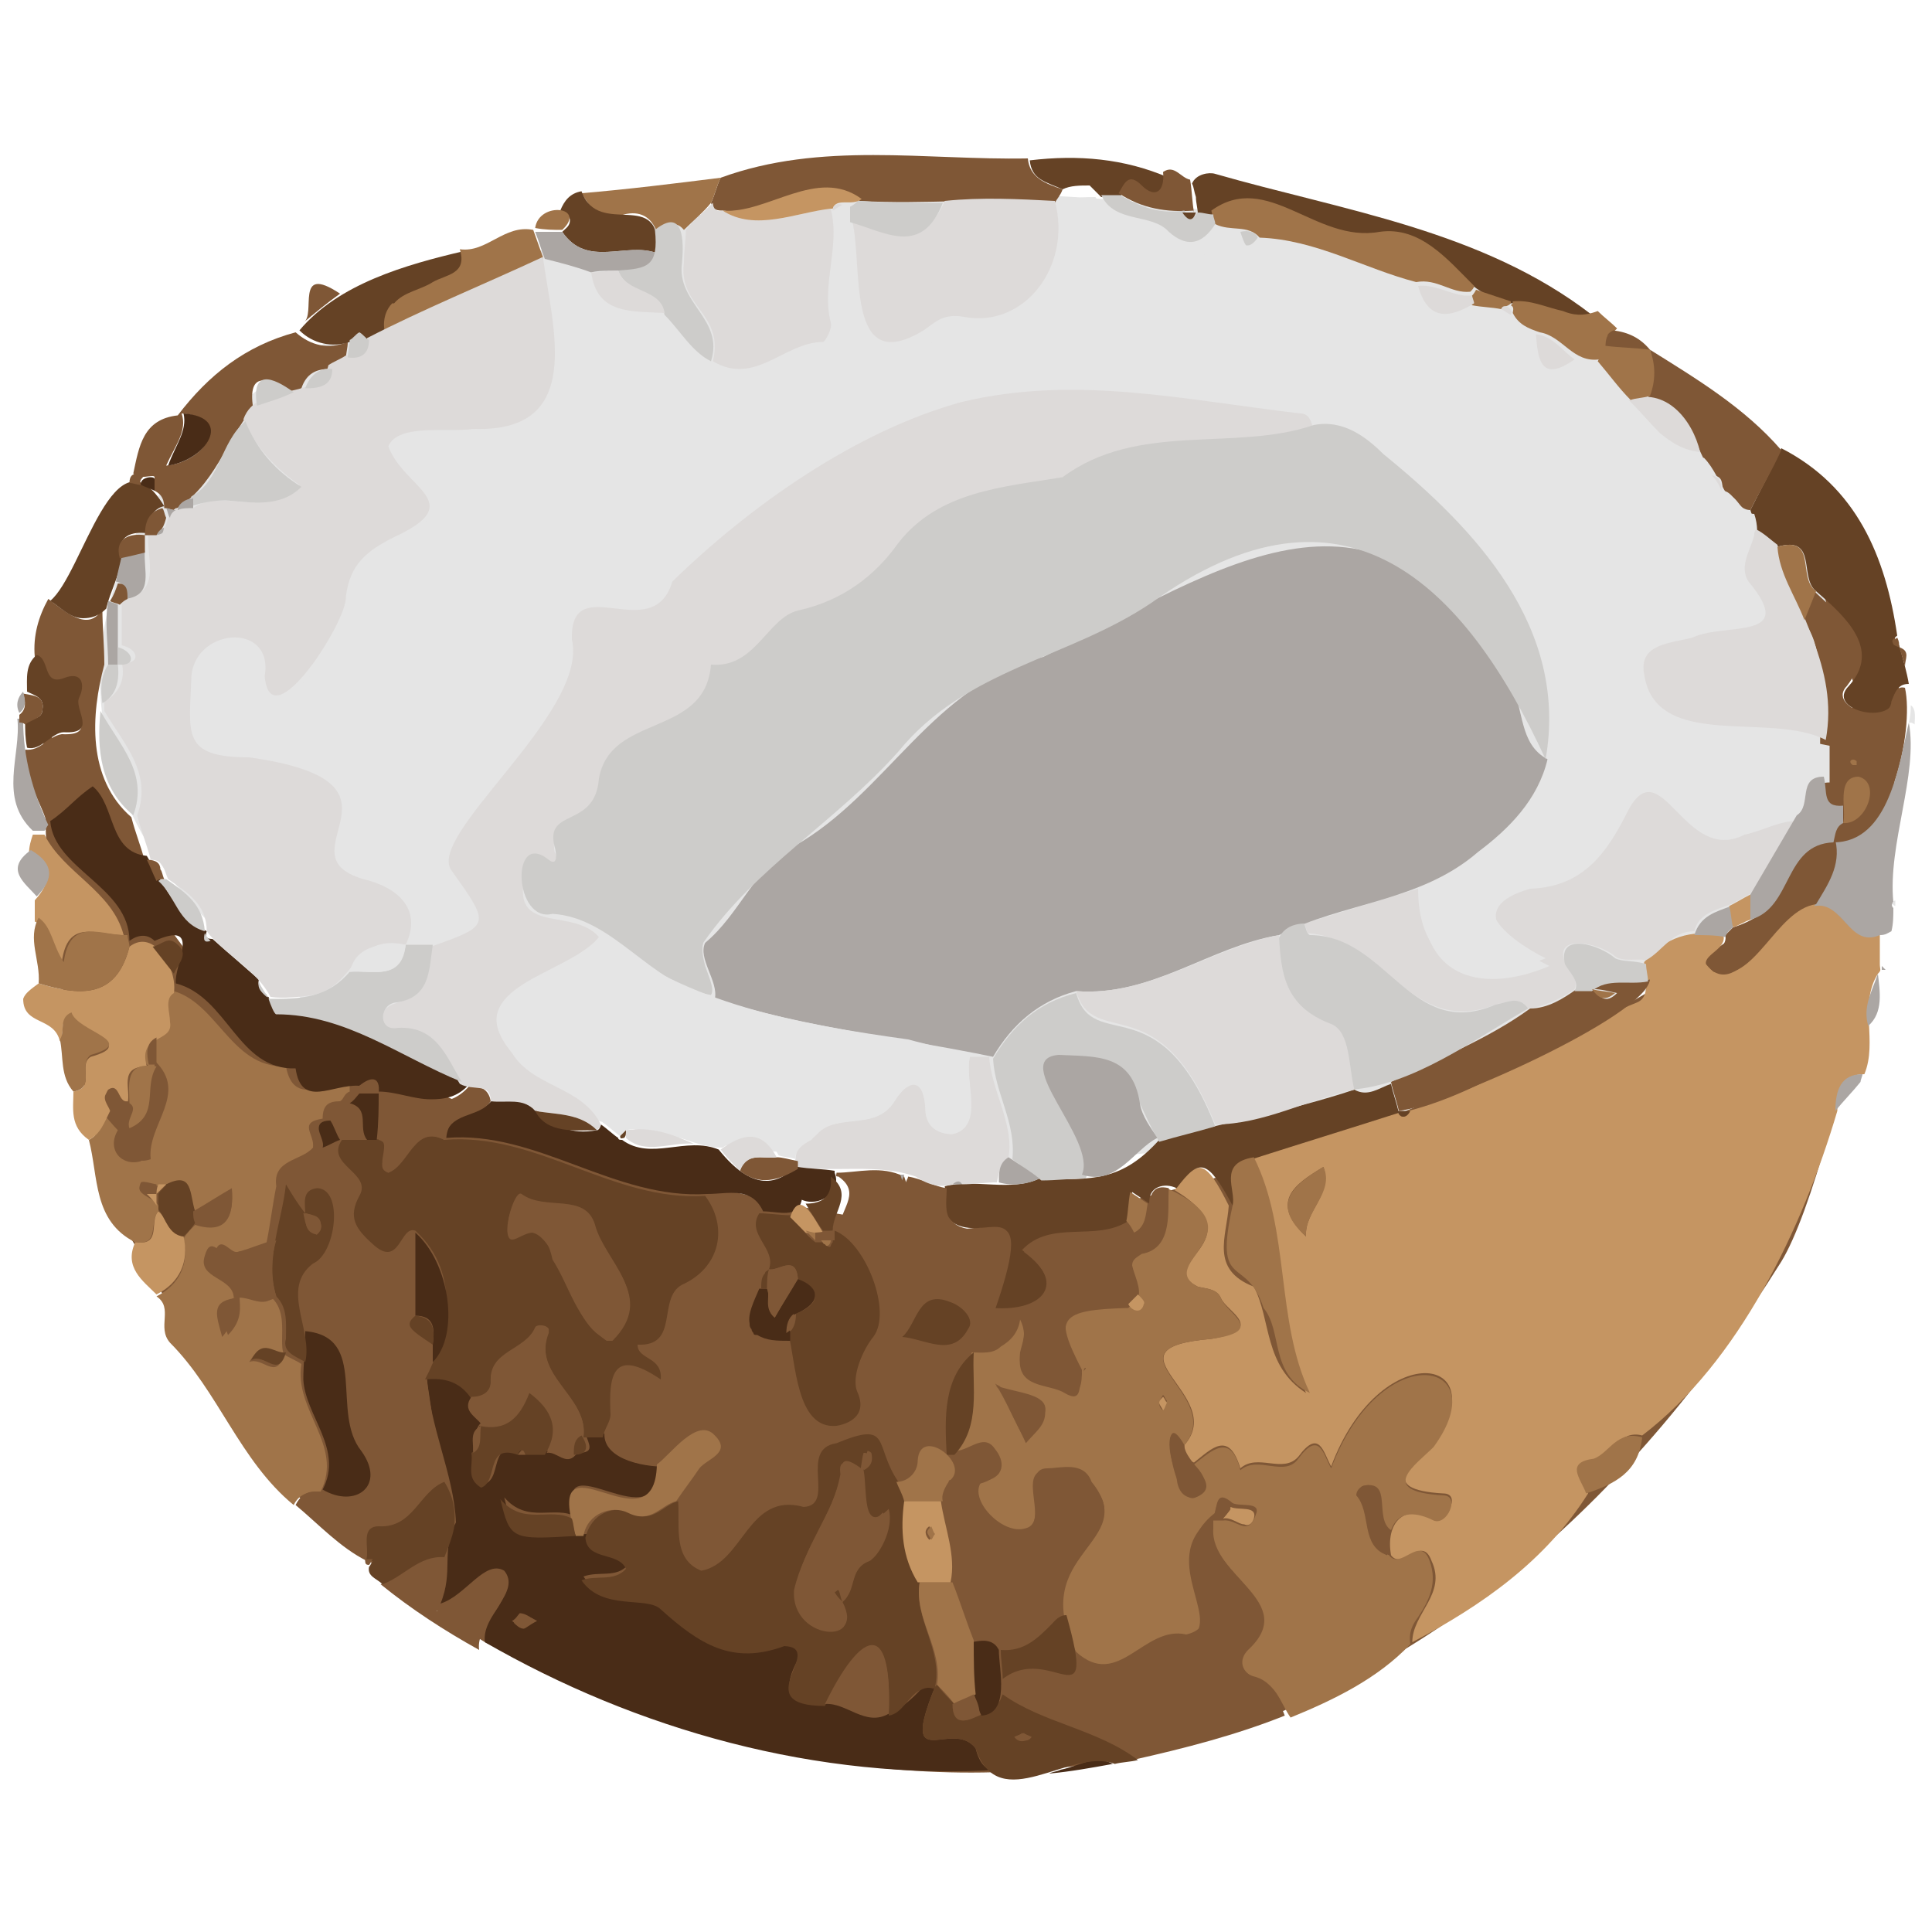 <svg version="1.1" id="prefix__Layer_1" xmlns="http://www.w3.org/2000/svg" x="0" y="0" viewBox="0 0 100 100" xml:space="preserve"><style>.prefix__st0{fill:#7f5736}.prefix__st1{fill:#e5e5e5}.prefix__st2{fill:none}.prefix__st3{fill:#c59562}.prefix__st4{fill:#a07449}.prefix__st5{fill:#492c17}.prefix__st6{fill:#654225}.prefix__st7{fill:#aba6a3}.prefix__st8{fill:#dddad9}.prefix__st9{fill:#cdccca}</style><path class="prefix__st0" d="M2.2 36.7l.3 11.1 3.2 14.5C11.4 71.5 12 76.8 25.1 85c27.4 14.4 51.8 4.8 67.1-19.7 3-4.9 7.9-29 5.4-34l-5.9-7.9 4.4 12.4s-2.4 9.2-5.3 11.9c-9.9 7.5-28.7 15.1-42 16-16.4-2.3-24.4-6.2-37.4-12.2C8.6 48 3 40.3 2.2 36.7z" id="prefix__Layer_3"/><path class="prefix__st1" d="M50.1 10c59.9.6 59.9 49.6 0 50.2-59.9-.6-59.9-49.6 0-50.2z" id="prefix__Layer_2_1_"/><g id="prefix__svg2" xmlns:cc="http://web.resource.org/cc/" xmlns:dc="http://purl.org/dc/elements/1.1/" xmlns:inkscape="http://www.inkscape.org/namespaces/inkscape" xmlns:rdf="http://www.w3.org/1999/02/22-rdf-syntax-ns#" xmlns:sodipodi="http://sodipodi.sourceforge.net/DTD/sodipodi-0.dtd" xmlns:svg="http://www.w3.org/2000/svg"><path class="prefix__st2" d="M73.4 46.5c.3 2.8 1.5 4.1 3.8 3.9-2.2.2-3.4-1.1-3.8-3.9zM42.7 9.8h.5-.5zM21.3 47.5c0 .4 0 .8-.3 1.4.3-.6.4-1 .3-1.4zM47 53.8c-3.4-.7-6.8-1-10.1-2.1.1-.5-.2-1.1-.4-1.7.2.6.5 1.1.4 1.7 3.3 1.2 6.7 1.5 10.1 2.1zM85.1 51.7c.2-.3.3-.7.2-1 0 .4 0 .8-.2 1zM72.7 57.8c.1 0 .2-.1.3-.3 2.6-.7 5-2.1 7.4-3.4-2.4 1.3-4.7 2.7-7.4 3.4-.1.2-.2.3-.3.3zM28.8 58.3c.6.3 1.4.2 2.1.2-.7 0-1.4 0-2.1-.2zM59.9 59c-.6.3-1.1 1-1.7 1.4 2.6-2.8 6.7-1.9 10-3.5-2.7 1.1-5.5 1.2-8.3 2.1zM21.3 47.2c-.1-.2-.1-.3-.2-.5 0 .2.1.3.2.5zM8 25.2v-.4.4zM38.3 60.6c-.3-.4-.7-.8-1-1.1.7.8 1.4 1.7 2.5 1.6-.5 0-1-.1-1.5-.5zM50.3 54.7h1-1zM41.2 60.4c.6.1 1.3.1 1.9.2-.7 0-1.3-.1-1.9-.2zM70.1 47.1c1.1-.3 2.2-.7 3.3-1-1.1.3-2.2.7-3.3 1zM6.3 43.8c.3.4.7.6 1.3.7-.6-.1-1-.3-1.3-.7zM52.8 61.3c.3 0 .7-.1 1-.3.8 0 1.5-.1 2.3-.1-.8 0-1.5.1-2.3.1-.3.2-.7.3-1 .3zM35.4 59.2c.6 0 1.3.2 1.9.2-.7-.1-1.2-.2-1.9-.2zM78.6 37c.2.9.5 1.8 1.4 2.3-.3 1.2-.9 2.2-1.6 3 .7-.8 1.3-1.8 1.6-3-.9-.5-1.2-1.4-1.4-2.3zM27.7 55.5c1.3.8 2.9 1.1 3.5 2.6-.7-1.5-2.3-1.8-3.5-2.6zM32.3 58.9c.3.2.6.3.8.4-.2-.1-.5-.2-.8-.4.1.1 0 .1 0 0zM28.8 58.3c-.3-.1-.5-.2-.7-.5.2.2.5.4.7.5zM36.5 50c-.1-.4-.2-.8-.1-1.2-.1.4-.1.8.1 1.2zM20.1 17.1c-.1-.7.1-1.1.4-1.4-.4.3-.5.7-.4 1.4 2.7-1.2 5.5-2.5 8.2-3.7-2.8 1.2-5.5 2.5-8.2 3.7zM28.3 13.4s-.1 0 0 0zM18.1 17.7c-.4.1-.7.2-1.1.2.4 0 .8-.1 1.1-.2zM94 30.6l-.6 1.5.6-1.5zM83.2 17.4l.3-.3c-.2.1-.3.2-.3.3zM20.5 15.6c.2-.2.4-.3.7-.5-.3.2-.5.3-.7.5zM89.6 46.8c.4-.2.7-.4 1.1-.6-1.1.8-2.5.7-3 2.1-.5 0-.8.1-1.2.4.3-.2.7-.4 1.2-.4.2-1 1.1-1.2 1.9-1.5zM58.3 9.4c-.2.1-.2.4-.4.6.2-.1.3-.4.4-.6zM29.4 11.6l-.3.3c.2-.1.3-.2.3-.3zM28.2 13.3c-.2-.5-.3-.9-.5-1.4l.5 1.4zM61.9 10.2c0 .3.1.6.1.9-.1-.3-.1-.6-.1-.9zM83.1 18c0-.2 0-.4.1-.5-.1.1-.1.3-.1.5.8.1 1.5.1 2.3.2-.8-.1-1.6-.2-2.3-.2zM82.4 51.2h-.9.9zM79.1 52.2c.2 0 .4-.1.7-.1-.3 0-.5.1-.7.1-1.1.8-2.3 1.4-3.5 2 1.2-.5 2.4-1.2 3.5-2zM34.6 59.3c-.3.1-.6.1-.9.1.3 0 .6 0 .9-.1zM81.6 50.9c-.2.7-1.2.9-1.8 1.2.6-.2 1.2-.5 1.7-.9 0-.1.1-.2.1-.3zM52.2 59.9c0-.2.1-.5 0-.7.1.3.1.5 0 .7zM67.7 48.3c0 .1.1.1 0 0 0 .2 0 .1 0 0zM95.4 41.2v-.4c.1.1 0 .3 0 .4zM8.5 26.3c.2 0 .4.1.5.1-.1-.1-.3-.1-.5-.1zM8 25.3c-.2-.1-.5-.2-.7-.3.4.2 1.1.4 1.2.9-.1-.2-.2-.4-.5-.6zM95.4 41.2v0zM89.7 48c.8-.4 1.9-.6 2.3-1.5-.4.9-1.5 1-2.3 1.5zM43 60.8c0-.1 0-.1 0 0zM13.3 20.6v.4c-.2.3-.3.6-.5.8.2-.3.3-.6.5-.8v-.4zM18.1 17.7c0 .3-.1.6-.1.9-.3.2-.6.3-.9.5.3-.2.6-.3.9-.5.1-.3.1-.6.1-.9zM13.5 51.3l.3.3c-.1-.1-.3-.2-.3-.3zM14.3 25.9c-.3.1-.5.1-.8.1.3 0 .5 0 .8-.1zM7.6 44.5c.3.7.6 1.2 1.1 1.8-.2-.3-.3-.5-.6-.7-.1-.4-.3-.7-.5-1.1zM13.9 51.7zM37.4 10.9c1.2.2 2.4-.4 3.5-.8-1.2.3-3.3 1.6-4 .4 0 .3.1.4.5.4zM35.4 13.6c0-.6.1-1.2 0-1.8.1.6 0 1.2 0 1.8zM35.1 11.6c-.3-.1-.7.3-1 .4-.2-.4-.6-.7-.9-.9.4.1.7.4.9.9.3-.2.6-.5 1-.4zM12.8 26c-.2 0-.5 0-.7-.1.2 0 .5.1.7.1zM13.9 51.6zM6.1 34.4zM7.5 29.7v.4c.1-.2.1-.3 0-.4zM7.5 29v0zM6 30.2c-.1.3-.2.6-.4.9 0 .2-.1.3-.1.5-.4.4-.8.5-1.2.4.4 0 .8-.1 1.2-.5 0-.2.1-.3.1-.5.2-.2.3-.5.4-.8zM5.2 36.9c0 .5-.1 1-.1 1.5.1-.5.1-1 .1-1.5zM23.9 55.9c.1.1.3.2.4.2-.1 0-.2-.1-.4-.2zM8.5 27.1c0-.3.3-.5.5-.7l-.4.4c0 .1 0 .2-.1.3zM10 26.3h-.9.9c.5-.4 1.1-.4 1.7-.4-.6 0-1.2.1-1.7.4zM8.4 45c-.1-.3-.3-.5-.7-.5.4 0 .6.2.7.5zM5.2 38.4c0 1.5.5 2.8 1.8 3.9.2.7.4 1.3.6 2-.2-.7-.4-1.3-.6-2-1.4-1.2-1.8-2.5-1.8-3.9zM8.1 26.5c-.4.3-.5.7-.5 1.2-.1-.5.1-.9.5-1.2zM35.5 14.8c-.1-.4-.1-.8-.1-1.2 0 .4 0 .8.1 1.2zM41.2 66.2c-.4.6-.8 1.3-1.2 2 .5-.7.8-1.4 1.2-2zM41.3 66.2c.1.1.3.1.4.2-.2-.1-.3-.1-.4-.2zM78.2 16c0-.1 0-.1-.1-.2l.1-.1-.1.1c.1 0 .1.1.1.2zM76.4 15.1c3.7 1.9-2.2-1.9-3.5-2.7 1.3.4 2.5 1.6 3.5 2.7zM43.1 63.8h-.5c.2-.1.3-.1.5 0zM90.8 27.7v-.4c.4.3.7.6 1.1.8-.4-.3-.7-.6-1.1-.8-.1-.3-.2-.6-.2-1 .2.4.2 1 .2 1.4zM44 11c-.1.9.2 1.6.3 2.5-.2-.8-.3-1.7-.3-2.5zM90.3 29.5c0-.2.1-.4.1-.7-.1.2-.1.5-.1.7zM64.7 12.7s-.1 0 0 0c-.1 0 0 0 0 0zM82.7 18.7c1.1 1.3 2.1 2.5 3.2 3.7-1.1-1.2-2.2-2.6-3.2-3.7zM32.9 16.1c-.4 0-.8-.1-1.1-.2.4.1.7.2 1.1.2zM19.6 56.6V59h-.3.3v-2.4zM42.9 15.3c0-1.5.5-2.9.1-4.4.4 1.4-.1 2.9-.1 4.4zM32.9 16.1c.5 0 1 .1 1.5.1.4.4.7.9 1.1 1.3-.4-.4-.7-.9-1.1-1.3-.4 0-.9 0-1.5-.1zM21.2 59.6c.2-.3.4-.6.8-.7-.4.1-.6.4-.8.7zM43.6 10.6c-.2.1-.3.2-.5.3.2-.4 1.5-.3.5-.3zM18.6 56.2v.4c-.1.1-.2.3-.4.4.1-.1.2-.3.4-.4v-.4zM36.9 18.7c-.5-.3-.9-.7-1.3-1.1 1.1 1.7 3.5 1.8 4.9.7-1.1.5-2.3 1.2-3.6.4zM42.7 64.5c.1.1.1.1.2 0h-.2zM41.7 63.8l.5.5h.2-.2l-.5-.5zM43.1 63.8v-.1zM63.5 78.6c.3 0 .7.3.9.3-.3 0-.6-.3-.9-.3zM48.3 87.3s.1 0 0 0zM47.3 76.1c-.1.4-.4.5-.9.6.5 0 .8-.2.9-.6zM51.4 88.5zM62.8 79.1c0 .3.1.5.2.8-.1-.3-.2-.5-.2-.8zM6.2 31.3v2.2c.1 0 .1.1.2.1-.1 0-.1-.1-.2-.1v-2.2c-.2-.1-.3-.1-.5-.2.1.1.3.1.5.2zM62.8 78.6v0zM51 69.9h-.2.2zM56.4 80.1c-.2.2-.4.5-.5.7.2-.2.4-.4.5-.7zM62.8 78.6h.5-.5zM66.3 65.8c-.3-2-.6-4-1.5-5.8 2.5-.8 5.1-1.6 7.6-2.4-2.5.8-5.1 1.6-7.6 2.4.9 1.8 1.2 3.8 1.5 5.8zM46 88.7c-.8.4-1.4 0-2.1-.3 1.2.9 2.6.4 3.4-.8-.4.4-.7 1.1-1.3 1.1zM27.1 75.3H27h.1zM47.6 87.4zM50.8 88.7c-.7-1.1-.3-2.6-.5-3.8 0 1.2-.1 2.7.5 3.8zM34 75.8c.2-.2.3-.4.5-.5-.2.1-.4.3-.5.5zM23.5 79.1c.1-2.1-1.4-4.2-1.3-6.3.1 2.2 1.3 4.2 1.3 6.3zM49.4 76v.2c-.1 0 0-.1 0-.2zM53.6 84.8c-.5.4-1.1.7-1.9.6.9.1 1.4-.2 1.9-.6zM53.6 84.8c.3-.2.5-.4.7-.7-.2.2-.4.5-.7.7zM49.2 76.6c-.1 0-.1 0 0 0-.1 0-.1 0 0 0zM48.4 87.2zM97.4 48.3v1.6c0 .1.1.1.1.2h-.2c-.2.5 0 1 0 1.5.2-1.1.4-2.3.5-3.4 0 .1-.2.1-.4.1zM59.9 64.3c.8-.7.4-1.9.6-2.8.2 0 .3 0 .4.1-.1-.1-.3-.1-.4-.1-.2.9.3 2-.6 2.8zM96.7 53.1v1.5c.2-.7.3-1.4.5-2.1-.1.2-.2.4-.5.6zM56 71.7c0-.2 0-.5.1-.7-.1.1-.1.4-.1.7zM59.3 67.6c0-.2-.2-.4-.4-.5.2.1.4.3.4.5zM95 57.5c-1.8 6.2-5.2 13-10.1 16.8-.1 1.8-1.4 2.4-2.9 2.9-3.4 5.1-9 7.9-14.1 11C81.6 82.5 92.1 70.7 96.3 56c-.4.5-.9 1-1.3 1.5zM54.1 73zM18.9 80.7c.1-.1.1-.3.1-.5 0 .2 0 .4-.1.5-5-3.1-8.8-8.6-10.9-13.7-.8-.8-1.7-1.4-1.1-2.7C4.7 63.2 5 60.9 4.5 59c-.9-.6-.8-1.5-.8-2.5-.7-.8-.5-1.8-.7-2.7-.4-.2-.1-.8-.7-1-.5-.1-.8-.3-1-.5C3.8 64 10.2 74.2 19.1 81.4c0-.1-.1-.3-.1-.4-.1 0-.1-.1-.1-.3zM51.9 69.6c-.2.1-.5.2-.7.3.2-.1.5-.1.7-.3zM51.8 86.8v0c.6-.3 1.2-.7 1.9-.6-.7 0-1.3.4-1.9.6zM50.2 89l.6-.3-.6.3zM58.8 66c0 .1.1.1.1.2 0 0-.1-.1-.1-.2zM55.3 86.6c.2-.1.4-.4.4-.8-.1.4-.2.7-.4.8zM50.2 73.4c.2-1.1.1-2.3.1-3.4 0 1.1.2 2.3-.1 3.4zM58.6 65.3c0 .1 0 .2.1.3-.1-.1-.1-.2-.1-.3zM51.9 69.6c.2-.1.4-.3.6-.5-.2.2-.4.4-.6.5zM72.8 78.3c.2 0 .4 0 .6.1-.2 0-.4-.1-.6-.1zM59.9 64.3c-.1.1-.3.2-.5.3.2-.1.4-.2.5-.3zM1.6 40.3c-.1-.3-.2-.7-.2-1 0 .3.1.7.2 1zM14.8 70c.3.2.6.3.9.5v.9c0-.3.1-.6 0-.9-.3-.2-.6-.3-.9-.5zM8 49c.4.5.7.9 1.1 1.4v0c-.4-.5-.8-1-1.1-1.4zM6.6 49c0-.2-.1-.4-.1-.6.1.2.1.4.1.6z"/><path class="prefix__st2" d="M16.8 74.6c.2.8.3 1.7-.1 2.6-.4 0-.9 0-1.2.3.3-.3.8-.3 1.2-.3.3-.9.3-1.8.1-2.6zM14.7 69.3c0 .2 0 .5.1.7-.1-.2-.1-.5-.1-.7zM8.1 55.1c-.1.1-.1.2-.1.2s0-.1.1-.2zM8.6 55.8c-.1-.2-.3-.4-.5-.7.2.2.4.5.5.7zM15.7 62.8c-.3-.5-.6-1-1-1.4.4.4.7.9 1 1.4zM13.3 67.2c.3.1.6.1 1-.1.4.4.5.9.5 1.4 0-.5-.1-1-.5-1.4-.3.3-.6.2-1 .1zM6.7 58.4zM8.7 56.7c0 .2-.1.4-.1.6.1-.2.1-.4.1-.6zM6 43.3c-.1-.2-.2-.4-.2-.6 0 .2.1.4.2.6zM6.3 43.8c-.1-.2-.2-.3-.3-.5.1.2.2.3.3.5zM2.5 42.7c-.1-.3-.2-.5-.3-.8.1.3.2.5.3.8zM1.9 41.3c-.1-.3-.3-.6-.4-1 .2.3.3.6.4 1zM4.3 48.2h.2c0-.1-.1-.1-.2 0zM9.2 47c-.2-.3-.3-.5-.5-.8.2.3.3.6.5.8zM22.3 57zM6.3 48.4h.2c-.2-.9-.7-1.5-1.3-2.1.6.6 1.1 1.2 1.3 2.1h-.2zM15.3 60.2c.5-.3 1.1-.4 1.4-.8-.3.4-.9.5-1.4.8zM38.9 69c-.1-.1-.1-.2-.1-.2 0 .1.1.2.1.2zM49 63.1c0 .1.1.2.2.3-.1-.1-.1-.2-.2-.3zM7.6 61.9a1.205 1.205 0 000 0zM48.9 62.5c0 .1 0 .3.1.4-.1-.1-.1-.2-.1-.4zM19 80.2v-.6.6zM38.8 68.5s-.1 0 0 0c-.1 0 0 0 0 0zM39.6 69.4c-.2-.1-.3-.1-.5-.2.1.1.3.2.5.2zM48.9 61.4v0c-.1 0-.1 0 0 0zM58.6 61.7c-.1.5-.1 1-.2 1.5-1 .7-2.3.5-3.5.6 1.2-.1 2.5.1 3.5-.6.1-.5.1-1 .2-1.5zM12.4 67.1c0-.1 0-.2-.1-.3.1.1.1.2.1.3zM43.4 62.5c-.1.2-.1.3-.2.5.1-.1.2-.3.2-.5zM17.7 59c-.3.1-.6.3-.9.4.2-.2.6-.3.9-.4zM6.6 59.8c-.3-.4-.3-.8 0-1.3-.3-.3-.6-.7-.9-1 .3.3.6.7.9 1-.3.5-.3.9 0 1.3zM10 62.8c.6-.4 1.3-.8 2-1.2-.7.3-1.3.8-2 1.2-.3-.5 0-1.4-.6-1.6.6.1.4 1.1.6 1.6zM21.2 68.4c-.1.3.2.6 1.2 1.2v.9c-.2.1-.3.3-.4.6 0-.2.1-.4.4-.6v-.9c-1-.6-1.3-.9-1.2-1.2zM37.1 63.8zM14.7 69.3v-.4c.1.1 0 .2 0 .4zM21.2 59.6c-.1.1-.2.3-.3.4.1-.2.2-.3.3-.4zM8.1 61.3c-.1 0-.3-.1-.5-.1.2.1.4.1.5.1zM36.4 61.8c.2.2.3.5.4.7-.1-.2-.2-.4-.4-.7-.6 0-1.2-.1-1.7-.1.6.1 1.1.1 1.7.1z"/><path class="prefix__st3" d="M97.2 50.4c.2-.2.1-.2.1-.5v-1.6c-1.7.7-2-1.8-3.4-1.5-2 .1-3.9 5.3-5.6 3.1-.1-.5 1.1-.8.9-1.5-1.7-.3-3 .1-4.1 1.4 0 .7.4 1.8-.4 2.1-4 1.6-7.5 4.5-11.8 5.6-.2.4-.4.4-.6 0-2.5.8-5.1 1.6-7.6 2.4 1.9 3.8 1.1 8.3 2.9 12.2-2.2-1.4-1.8-3.8-2.7-5.5-2.3-.9-1.4-2.6-1.3-4.2-1.2-2.4-1.6-2.5-2.8-.8 4.3 2.6-1.2 3.8 1.2 5 .4.1 1 .1 1.2.6.3.7 2.4 1.6-.5 2.1-5.9.5.9 2.9-1.4 5.5 0 .4 0 .7.5.9.9-.7 1.8-1.7 2.4.3.9-.8 2.2.3 3-.6 1.1-1.5 1.3-.2 1.7.5 2.5-6.7 8.6-5.8 5.3-1.1-1 .9-3 2.3.5 2.5 1 0 .1 1.6-.5 1.3-1.5-.8-2.5.2-2.2 1.9.6.8 1.6-1.1 2.1.3.8 1.7-1 2.7-1 4.2 3.6-1.9 6.9-4.2 9.1-7.7-.3-.9-1.1-1.4.4-1.8.8-.3 1.3-1.5 2.4-1.2 5-3.8 8.3-10.7 10.1-16.8 0-1.1.3-1.9 1.4-1.9.7-1.7-.3-3.6.7-5.2zM67.6 64c-1.9-1.8-.6-2.7.9-3.6.5 1.4-1 2.3-.9 3.6z"/><path class="prefix__st4" d="M73.4 83.7c.6-.9 1-1.8.6-2.9-.5-1.4-1.5.5-2.1-.3-1.5-.6-.9-2.2-1.6-3.1-.1-.1.1-.5.3-.5 1.5-.3.5 1.7 1.4 2.3.4-1.1 1.4-.9 2.2-.5.7.3 1.4-1.3.5-1.3-3.5-.2-1.4-1.6-.5-2.5 3.3-4.5-2.7-5.8-5.3 1.1-.4-.7-.6-2-1.7-.5-.7 1-2.1-.2-3 .6-.5-2-1.5-1-2.4-.3 1.7 1.6-1 2.7-.9.4-.5-.8-.6-3 .4-1.4 2.2-2.6-4.5-5 1.4-5.5 2.9-.4.8-1.3.5-2.1-.2-.5-.8-.5-1.2-.6-2.3-1.2 3.4-2.8-1.6-5.1.4 4.1-2.1 2.4-1.8 4.1.1.4.4 1 .2 1.4.8.4.1 1.3-.4.5-3.6.1-3.9.5-2.4 3.4 0-.1.1-.1.1-.2 0 .1-.1.1-.1.2 0 .5 0 1.6-.9 1-.8-.5-2.5-.2-2.3-1.9.1-.5.4-1 0-1.9-.1.5-.5 1.2-1 1.4-.5.3-1 .3-1.5.3-.1 1.8.4 3.8-1 5.3.8.1 1.6-1 2.2-.1.5.6.6 1.5-.7 1.7-.7.9 1.1 2.8 2.3 2.4 1.2-.3-.3-3.1 1.1-3.1.7 0 1.9-.4 2.3.7 2.6 3.2-3.4 3.6-.8 8.8 2.2 2 3.5-1.4 5.7-.9 0-.1.1-.1.1-.2 0 .1-.1.1-.1.2 2.6-.6-1.6-3.9 1.5-6.3.1-.7.2-1.1.9-.5.4.2 1.5-.1 1.2.6-.4 1.2-1 .2-1.7.3h-.5v.4c-.2 2.5 4.5 3.8 1.8 6.3-.5.5-.4 1.2.5 1.5 1 .3 1.2 1.3 1.7 2 2.2-.9 4.5-2 6.2-3.8-.1-.6.1-1 .4-1.4zM54.1 73c0 .1-.1.3-.1.5-.2.3-.4.7-.9 1.1-.6-1-1-2.1-1.6-3 .1.1.2.1.3.2 1 .3 2.4.4 2.3 1.2zm6.1 0c-.3-.2-.2-.5 0-.8.1.1.1.2.2.3-.1.3-.2.4-.2.5z"/><path class="prefix__st5" d="M54.9 91.6c-.2.1-.4.1-.6.2 1.1-.1 2.2-.3 3.3-.5-.9-.5-1.7.1-2.7.3zM50.5 90.5c-1.2-1.6-4 1.5-2.1-3.2-.3 0-.5 0-.7.1-1 1.1-2.3 2-3.7 1-1.5-.7-4.2.3-2.7-2.5.2-.3.1-1.2-.6-.9-2.7 1.1-4.5 0-6.4-1.9-.8-.7-3 .1-4.1-1.5.8-.3 1.7.1 2.3-.6-.4-1-1.9-.4-2.1-1.6-3.2.1-3.8.3-4.3-1.9 1.2 1.4 2.6.4 3.7 1-1.3-4.2 4.5 1.7 4.3-2.8-1-.3-2.4 0-2.8-1.5h-1c.2.6.5 1-.4 1-.5.6-1-.2-1.5-.1H27c-1.7-.6-1 1.4-1.9 1.7-.8 0-.8-3-.1-3.2-.3-.4-1-.7-.5-1.4-.6-.8-1.4-1.1-2.4-1 .1 2.6 1.4 5.1 1.5 7.6-.8 1.5-.1 2.5-.8 4.2 1.3-.4 2.3-2.3 3.3-1.7.9 1.1-1.2 2.3-1 3.7 7.8 4.5 17.2 7.2 26.7 6.6-.7.2-1.1-.3-1.3-1.1zm-23.4-6.2c-.2 0-.4-.2-.5-.3.3-.5.7-.4 1.2-.1-.4.2-.6.4-.7.4z"/><path class="prefix__st4" d="M16.6 77.2c1.2-2.4-1.4-4.2-1-6.6-.3-.2-.6-.3-.9-.5-.4 1.4-1.1.1-1.8.4.7-1.2 1.3-.3 1.8-.4-.1-.2-.1-.5-.1-.7 0-.7.1-1.6-.5-2.2-.6.5-1.3-.2-2 0 0 .6.1 1.2-.6 2-.3-1.1-.6-1.8.6-2 0-1.1-1.9-1-1.5-2.2.3-1.1.8 0 1.2-.1.7-.1 1.4-.4 2-.6.2-1 .3-1.9.5-2.9-.2-1.4 1.3-1.3 1.9-2 .1-.7-.8-1.3.5-1.5 0-.7.3-.9.9-.9.2-.1.2-.4.5-.5v-.4c-1.3-.1-2.9 1.2-3.3-.9-3 .1-3.6-3.7-6.3-4-.7.8.5 2.2-1 2.4V55c1.8 1.5-.4 3.4-.2 5.1-1 .3-1.8-.6-1.2-1.6-.3-.3-.6-.7-.9-1 .2.5 0 1.2-.6 1.5.5 1.9.2 4.2 2.4 5.3 1.3.2.7-1.1 1.2-1.6v-.3c-.2-.4-1.3-.6-.9-1.1.3 0 .8.1 1.2.1 1.3-.7 1.3.4 1.5 1.4.6-.4 1.3-.8 2-1.2.1 1.4-.3 2.3-1.9 1.8-.2.2-.4.4-.6.7.3 1.3-.2 2.4-1.4 3 .9.6 0 1.6.7 2.4 2.5 2.5 3.6 6.1 6.4 8.4.3-.6.8-.7 1.4-.7z"/><path class="prefix__st0" d="M22 71c0-.2.1-.4.4-.6v-.9c-1.1-.7-1.6-1-.9-1.5v-4.3c-.9-.3-.8 2-2.2.7-.9-.8-1.3-1.4-.7-2.5.7-1.2-1.8-1.6-.9-2.9-.3.1-.6.3-.9.4-.7.7-2.2.5-1.9 2 .3.5.6 1 1 1.4-.2-1.6 1.6-1.8 1.4-.2.4 3.4-2.8 2.2-1.4 6.4 1.8.2 2.1 1.3 2 2.8-.4 1.9 2 3.6 1.1 5.4-1 1.3-2.8-1.1-3.7.7 1.2 1 2.3 2.2 3.7 2.9.1-.1.1-.3.1-.5.1-.5-.3-1.3.6-1.3 1.9.1 2.1-1.8 3.4-2.3-.6-1.7-.7-3.5-1-5.2-.1-.2-.1-.3-.1-.5zM65 86.8c-.9-.2-.9-1-.5-1.5 2.5-2.6-1.8-3.7-1.8-6.2v-.5c-3 2.2 1.1 5.7-1.5 6.3-2.3-.6-3.5 3-5.7.9-.1.6-.2.7-.6.9-1.4-.4-1.8-.8-3.3.1v.9c2.1 1.5 4.9 1.8 7 3.4 2.7-.6 5.4-1.3 7.9-2.3-.3-.7-.5-1.7-1.5-2zM61.3 84.9h.1zM62.8 78.6z"/><path class="prefix__st6" d="M90.6 26.4c.1.3.2.6.2 1 .4.4.8.6 1.2.9 2.1-.6 1.1 1.6 2 2.3 1.5 1.3 3.4 3 1.7 4.9-1.2 1.2 2 2 2.3.8.1-.6.3-.9.8-.9-.1-.6-.3-1.3-.5-2-.4-.1-.5-.2-.1-.5-.6-4.1-2.1-7.7-6-9.7-.5 1.1-1.1 2.2-1.6 3.2z"/><path class="prefix__st0" d="M37.4 10.9c2.4.3 4.8-2.3 7.1-.5 3.4.2 6.7-.2 10.1.1.1-.2.3-.4.4-.7-.9-.3-1.7-.6-1.8-1.6-5.3.1-10.7-.9-15.9 1-.2.4-.3.9-.5 1.3.1.3.2.4.6.4zM3.2 35.2c1.1-.3 1.1.4.8 1s1.1 1.9-.8 1.8c-.7.1-1.1.9-1.9.8-.1 1.5.8 2.6 1.2 4 .7-.6 1.5-1.2 2.2-1.8 1.3.9.7 3.4 2.8 3.6-.2-.8-.5-1.5-.7-2.3-2.3-2-2.1-5.3-1.4-7.9 0-1-.1-1.9-.1-2.9-.7 1.3-2 .1-2.8-.5-.5.9-.8 1.9-.7 3 .7.2.3 1.5 1.4 1.2zM7.6 44.5z"/><path class="prefix__st3" d="M3.1 53.9c.3-.4-.1-1.1.6-1.4.2 1 3.5 1.5 1 2.2-.7.4.3 1.6-.9 1.8 0 .9-.2 1.8.8 2.5.6-.3.8-.9 1.1-1.5-.1-.3-.5-.7-.1-1 .6-.4.5.6 1 .6.2-.7-.5-1.9 1-1.9-.5-1.7 1.4-1.2 1.2-2.3 0-.5-.3-1.2.2-1.5.2-1.2-1-3.4-2.3-2.4C6 51.8 4 51.5 2 50.9c-.4.3-.7.5-.8.8 0 1.4 1.6.9 1.9 2.2z"/><path class="prefix__st6" d="M61.9 10.2c0 .3.1.6.1.9.3 0 .5.1.8.1 2.9-2.1 5.4 1.8 8.7 1.1 2.9-.5 4 3 6.7 3.4 1.5-.1 2.8.9 4.2.6-5.7-4.4-12.9-5.4-19.5-7.3-.3-.1-1 0-1.2.5.1.2.1.4.2.7z"/><path class="prefix__st0" d="M9.1 26.3zM8 24.7v.7c.4.2.5.5.5.9.2 0 .4.1.5.1 2.1-1.2 2.7-3.6 4.1-5.3-.3-1.9.8-1.6 1.9-.7l.6-.3c.2-.6.6-1 1.4-1 .3-.2.6-.3.9-.5 0-.3.1-.6.1-.9-1 .4-1.9.2-2.7-.5-2.6.7-4.5 2.2-6.1 4.3-1.8.2-2 1.6-2.3 3 .2.4 1.1 0 1.1.2zm1.4-3.3c2.6.2 1.3 2.5-.8 2.7.5-1.1 1.1-1.8.8-2.7zM97.9 36.3c-.1 1.4-3.4.3-2.3-.8 1.6-2.1-.1-3.4-1.7-4.9l-.6 1.5c2.1 2.4-.3 9.1 2 9.6 0-.6-.2-1.3.7-1.3 1.2.2.4 2.5-.8 2.4-.4.2-.4.6-.4 1 3 .2 4.3-6 3.8-8.2-.4-.1-.5.2-.7.7zM96 39.6s-.1.1-.2 0c-.6-.4.6-.3.2 0z"/><path class="prefix__st7" d="M98.8 37.4c-.5 2.1-1 6.2-3.9 6.2.3 1.3-.4 2.3-1 3.3 1.5-.3 1.8 2.2 3.4 1.5.3 0 .4-.1.6-.2.1-.4.1-.8.1-1.2-.1-.1-.1-.2 0-.3-.3-3 1.3-6.6.8-9.3z"/><path class="prefix__st0" d="M85.3 20.6c2.3.3 2.3 2.6 3.4 4 .5.1.4.4.5.8.6.1.7 1 1.4 1 .5-1 1.1-2 1.6-3.1-1.9-2.2-4.4-3.7-6.8-5.2.2.8.2 1.7-.1 2.5z"/><path class="prefix__st6" d="M4.3 32c.4 0 .8-.1 1.2-.5.2-.9.7-1.7.8-2.7-.3-1.1.6-1.3 1.3-1.2 0-.6.3-1.3.9-1.4-2.6-4.3-4.2 3.5-5.9 4.9.5.3 1 .9 1.7.9z"/><path class="prefix__st0" d="M25.9 81.7c-1-.6-2 1.3-3.3 1.7.6-1.1.3-2 .3-2.8-1.3-.2-2.1 1-3.2 1.4 1.6 1.3 3.3 2.4 5.1 3.4-.2-1.4 2-2.6 1.1-3.7z"/><path class="prefix__st6" d="M18.1 17.7c.2-.2.3-.3.5-.4.2.1.3.3.5.4.3-.2.6-.4.9-.5-.1-.7.1-1.1.4-1.4h.1c1-1.2 3.7-.8 3.5-2.8-3 .7-6.5 1.7-8.5 4.1.7.7 1.7.9 2.6.6z"/><path class="prefix__st4" d="M22.4 14.6c-.6.4-1.5.5-2 1.1h-.1c-.3.3-.5.8-.4 1.4 2.7-1.2 5.5-2.5 8.2-3.7v-.1l-.5-1.4c-1.5-.3-2.4 1.2-3.8 1 .4 1.3-.7 1.3-1.4 1.7z"/><path class="prefix__st3" d="M3.2 49.8c.3-2.3 1.8-1.4 3.2-1.4-.6-2.3-3.1-3.2-4.1-5.2h-.6c-.1.3-.2.6-.2 1 1.2.6 1.2 1.4.3 2.4v1.1c.8.3.8 1.2 1.4 2.1z"/><path class="prefix__st6" d="M23.5 79.1c.1-.8 0-1.6-.5-2.4-1.3.5-1.6 2.4-3.4 2.3-.8 0-.6.8-.6 1.3 0 .2 0 .4-.1.5h.4c-.1.1-.1.2-.2.3-.1.5.4.6.7.9 1.1-.4 1.9-1.5 3.2-1.4.2-.5.4-1 .5-1.5z"/><path class="prefix__st4" d="M32.3 11.1c.8-.2 1.4.1 1.7.9.5-.2.9-.7 1.4-.1.5-.5 1-.9 1.4-1.4.2-.4.3-.9.5-1.3-2.4.3-4.8.6-7.2.8.5.8 1 1.6 2.2 1.1zM6.3 48.4c-1.3-.1-2.7-.8-3 1.4-.6-.9-.6-1.8-1.3-2.3-.6 1.1.1 2.2 0 3.4 2 .6 4 .9 4.7-1.9 0-.2-.1-.4-.1-.6h-.3z"/><path class="prefix__st6" d="M55 9.8c.4-.2.9-.2 1.4-.2l.6.6h1c.5-1.8 2.2 1.3 2.5-1-2.3-1-4.7-1.2-7.2-.9.1 1 .8 1.1 1.7 1.5zM29.5 11.4c0 .3-.2.4-.4.6 1.3 1.9 3.3.5 4.9 1.1.3-3.5-3-.7-3.9-3.2-.6.1-.9.5-1.1 1 .3.2.5.3.5.5zM2.2 36.7c0 .5-.5.5-.9.6 0 .5 0 .9.1 1.4.7.2 1.3-.8 1.9-.8 1.8.1.5-1.2.8-1.8s.2-1.4-.8-1c-1.1.4-.7-1-1.4-1.2-.6.5-.5 1.2-.5 1.9.4.2.9.3.8.9z"/><path class="prefix__st4" d="M80.9 16.1c-.9-.2-1.7-.6-2.6-.5v.1l-.1.1c.2.1.1.3.1.4.3.6.8.8 1.4 1 1.2.2 1.7 1.6 3.1 1.4.1-.2.2-.4.3-.5l.2-.2c0-.2 0-.4.1-.5v-.1l.3-.3c-.3-.3-.7-.6-1-.9-.8.3-1.3.2-1.8 0z"/><path class="prefix__st3" d="M9.5 64c-.8-.1-.8-.9-1.3-1.3-.5.5.2 1.8-1.2 1.6-.6 1.3.4 2 1.1 2.7 1.2-.6 1.7-1.7 1.4-3z"/><path class="prefix__st4" d="M4.7 54.6c2.5-.7-.7-1.2-1-2.2-.7.3-.3 1-.6 1.4.2.9 0 1.9.7 2.7 1.2-.2.2-1.4.9-1.9zM82.5 75.5c-1.5.2-.7 1-.4 1.8 1.5-.5 2.7-1.1 2.9-2.9-1.3-.4-1.7.8-2.5 1.1z"/><path class="prefix__st0" d="M59.1 9.6c-.7-.7-.9-.1-1.2.4 1.2.8 2.5 1 3.9.9v.1c-.1-.6-.1-1.1-.2-1.7-.5-.1-.8-.8-1.4-.4.1 1-.4 1.4-1.1.7z"/><path class="prefix__st7" d="M2.5 42.7c-.8-1.7-1.3-3.5-1.3-5.4-.1-.1-.2-.1-.3-.1.2 1.9-1 4.1.8 5.8h.6c.1-.1.1-.2.2-.3z"/><path class="prefix__st0" d="M15.7 16.7c.6-.5 1.2-1 1.9-1.5-2.4-1.6-1.2 1.1-1.9 1.5z"/><path class="prefix__st7" d="M1.6 44c-1.4 1-.3 1.7.3 2.4.9-.9.9-1.7-.3-2.4zM96.7 53.1c.8-.7.6-1.8.5-2.7-.3.9-.8 1.7-.5 2.7zM95 57.5c.4-.5.9-1 1.3-1.5 0-.1.1-.3.1-.4-1.1 0-1.4.8-1.4 1.9z"/><path class="prefix__st0" d="M83.2 17.4c0 .1-.1.1 0 0-.1.2-.1.4-.1.6.8.1 1.5.1 2.3.2v-.1c-.5-.6-1.1-.9-1.9-1-.2.1-.3.2-.3.3zM2.2 36.7c.1-.7-.5-.7-1-.8.1.4.2.8-.2 1.1v.4c.1 0 .2 0 .3.1.4-.3.9-.3.9-.8z"/><path class="prefix__st4" d="M29.1 11.9c1.3-1.2-1.2-1.5-1.4-.1.5.1 1 .1 1.4.1z"/><path class="prefix__st1" d="M98.8 37.4c.1 0 .2 0 .3.1 0-.3.1-.8-.2-1 0 .2 0 .5-.1.9z"/><path class="prefix__st7" d="M1.2 35.8c-.3.3-.4.7-.2 1.1.4-.3.3-.7.2-1.1z"/><path class="prefix__st0" d="M98.6 34.5c0-.4.3-.8-.3-1 .1.3.2.6.3 1zM7.4 24.7c-.1-.1-.1-.2-.2-.2-.3 0-.5.1-.5.5.2 0 .4.1.6.1-.1-.2 0-.3.1-.4zM98.3 33.5c0-.2 0-.3-.1-.5-.4.3-.2.4.1.5zM19.1 81c.1-.1.1-.2.2-.3h-.4c0 .2 0 .3.2.3z"/><path class="prefix__st1" d="M98.1 46.9v-.3c-.2.1-.2.2 0 .3z"/><path class="prefix__st7" d="M97.4 50v.2h.2l-.2-.2z"/><path class="prefix__st8" d="M89.6 46.8c.4-.2.7-.4 1.1-.6l2.4-4.1c-1.1-.1-2 .5-3 .7-3.1 1.6-4.2-4.3-6-1.3-1.1 2.2-2.3 4-5.1 4.1-3.5 1-1 3 1 4-3.3 1.4-6.6.8-6.6-3.6-2 .6-3.9 1.2-5.9 1.8.1.1.1.4.2.5 4 .3 5.3 5.4 9.7 3.7.6-.1 1.2-.5 1.7.2.8-.1 1.7-.5 2.4-1 .2-.5-.2-1.1-.5-1.4-.6-1.5 1.8-1 2.6-.3.4.3 1.1.1 1.6.2.9-.5 1.3-1.5 2.5-1.5.2-.9 1.1-1.1 1.9-1.4z"/><path class="prefix__st6" d="M63.8 62.4c.3-.8-.7-2.2 1-2.4 2.5-.8 5.1-1.6 7.6-2.4-.1-.5-.3-1-.4-1.5-.6.2-1.2.7-1.9.3-3.3 1.1-6.7 1.7-10.1 2.6-1.9 2.1-3.4 2.1-6.2 2-1.5.7-3.3 0-4.9.4.1.6-.1 1 .1 1.5 0 .1 0 .1.1.2 1.7 1.6 4.6-2 2.3 4.6 2.6.2 3.9-1.3 1.5-3 1.5-1.6 3.8-.4 5.5-1.5.1-.5.1-1 .2-1.5l.9.6c-.1-.9.8-1.1 1.4-.8 1.2-1.6 1.6-1.5 2.9.9z"/><path class="prefix__st0" d="M82.8 51c-.1.1-.2.1-.3.2.4 0 .7.1 1.2.2-.6.6-.9.2-1.2-.2h-.9c-.7.5-1.5 1-2.4 1-2.2 1.6-4.8 2.6-7.2 3.8.1.5.3 1 .4 1.5 2.2-.2 12.8-4.9 13-6.8-.9.2-1.8-.1-2.6.3z"/><path class="prefix__st4" d="M63.8 62.4c-1 4.5.7 2.5 1.6 5.3 1 1.2.3 3.4 2.4 4.4-1.8-3.8-1-8.4-2.9-12.2-1.9.3-.9 1.7-1.1 2.5z"/><path class="prefix__st0" d="M92.5 45.6c-.5 1.2-1.5 2-2.8 2.4l-.4.4c.2.9-1.6 1.1-.6 1.9 2.1.7 3.2-3.2 5.3-3.5.6-1 1.3-2 1-3.3-1.3.2-1.9 1.1-2.5 2.1z"/><path class="prefix__st9" d="M83.6 49.6c-.8-.7-3-1.4-2.6.3.2.4.8.9.5 1.4h.9c.8-.7 1.9-.3 2.9-.5 0-.3-.1-.6-.1-.9-.6-.2-1.2-.1-1.6-.3z"/><path class="prefix__st4" d="M67.6 64c-.1-1.3 1.5-2.3.9-3.6-1.5.9-2.8 1.9-.9 3.6z"/><path class="prefix__st0" d="M71.3 77.2c-.3-.6-1.1-.3-1.1.2.8.9.2 2.6 1.6 3.1v-1.4c-.6-.5-.2-1.3-.5-1.9zM61.3 74.8c-1.4-2.5-.6 3.3.6 2.7 1.5-.6-.6-1.8-.6-2.7z"/><path class="prefix__st7" d="M89.7 48c0-.4-.1-.8-.1-1.1-.8.3-1.6.5-1.9 1.5.5 0 1.1 0 1.6.1.1-.3.3-.4.4-.5z"/><path class="prefix__st6" d="M73 57.5h-.7c.2.4.5.4.7 0z"/><path class="prefix__st0" d="M60.5 61.5c-1.6-.4-.6 2-1.7 2.4l-.3-.6c-1.7 1.1-4-.1-5.5 1.5 2.3 1.7 1.1 3.2-1.5 3 2.4-6.9-1-2.8-2.4-4.8-.2-.4-.1-1-.1-1.5-.7-.1-1.3-.5-2-.6 0 .1-.1.2-.1.3l-.1-.3c-1.2-.6-2.4-.2-3.5-.2 0 .1-.1.2.1.2 1.3.9-.1 1.8.1 2.8 1.6.6 2.9 4.2 2 5.5 0 .1-.1.1-.1.2-.6.5-1.1 2-.7 2.7.5 1.2-.5 1.5-1.1 1.7-2 .1-1.9-2.9-2.5-4.3-.8 0-1.3-.1-1.9-.4-.2-.2-.1-.3-.2-.5.1-.8.4-2.1.9-2.8.4-1.1-1.2-1.8-.5-2.9-.6-1.3-1.8-.9-2.9-.9 1.2 1.6.8 3.7-1.2 4.6-1.3.7-.1 3.2-2.3 3.1 0 .8 1.3.6 1.2 1.8-2.5-1.6-2.8-.2-2.6 1.8-1.1 1.8.9 2.5 2.4 2.6.7-.6 2-2.4 3-1.5.9 1-.4 1.2-.8 1.7s-.8 1.1-1.2 1.7c-.3 1.6.6 5.2 2.4 2.8 1.3-1 1.8-3.1 4.1-2.5 1.6-.1-.2-3 1.7-3.3 2.8-1.2 1.9.1 3.2 2 1.6 0 .5-2.8 2.4-1.4l.1-.1c0-2-.2-3.8 1.4-5.3.5 0 1.1.1 1.5-.3.5-.3.9-.7 1-1.4.4.8.1 1.3 0 1.9-.2 1.7 1.5 1.4 2.3 1.9 1 .6.7-.5.9-1-1.5-2.9-1.2-3.3 2.4-3.4l.5-.5c.2-.5-.2-1.2-.3-1.7 0-.3.2-.4.5-.6 1.7-.3 1.3-2.4 1.4-3.4zm-10.3 7.3c-.8 1.4-2.2.4-3.4.4.8-.7.8-2.5 2.5-1.8.5.2 1.2.9.9 1.4z"/><path class="prefix__st0" d="M48.9 75.2s0 .1 0 0c.6.6.5 1 .1 1.5-.9 1.6.7 3.4.2 5.2.4 1 .7 2 1.1 3 .5 0 1.1-.1 1.4.4 1.6.2 2.3-1.1 3.3-2-.6-2.5 3.9-4.4 1.4-6.5-.4-1.1-1.5-.8-2.3-.7-1.5.1.3 2.8-1.1 3.1-1.2.3-3-1.4-2.3-2.4 1.2-.3 1.1-1.1.7-1.7-.6-.9-1.4.3-2.2.1 0 .1-.1 0-.3 0z"/><path class="prefix__st6" d="M54.4 84.1c-.7.7-1.4 1.4-2.6 1.3 0 .5.1 1 .1 1.5 2.5-1.9 4.9 2.4 3.3-3.3-.4 0-.6.3-.8.5zM50.4 70c-1.6 1.3-1.5 3.4-1.4 5.3h.4c1.4-1.5.9-3.5 1-5.3z"/><path class="prefix__st0" d="M51.8 71.9s-.1 0 0 0c.4 1 .9 1.9 1.3 2.8.5-.6 1-.9 1-1.6.1-.9-1.3-1-2.3-1.2z"/><path class="prefix__st3" d="M63.3 78.6c.4-.1.8.3 1.1.3.2.1.4 0 .5-.3.2-.7-.8-.4-1.2-.6-.1.3-.3.5-.4.6zM58.9 67l-.5.5c.2.4.7.5.8 0 .1-.1-.1-.3-.3-.5z"/><path class="prefix__st0" d="M63.3 78.6c.1-.2.3-.3.4-.5-.8-.6-.7-.2-.9.5h.5zM62.8 78.6z"/><path class="prefix__st3" d="M60 72.6c0 .1.1.2.2.4.1-.1.1-.2.2-.4-.1-.1-.1-.2-.2-.3-.1.1-.2.2-.2.3z"/><path class="prefix__st0" d="M51.8 71.9c-.1-.1-.2-.1-.3-.2.1.1.2.2.3.2-.1 0 0 0 0 0zM61.4 84.9c0-.1.1-.1.1-.2-.1 0-.1.1-.1.2-.1 0 0 0 0 0zM56.1 71c0-.1.1-.1.1-.2-.1 0-.1.1-.1.2 0-.1 0-.1 0 0z"/><path class="prefix__st6" d="M31.6 73.2c-.1-2 .1-3.5 2.6-1.8.1-1.2-1.2-1-1.2-1.8 2.2.1 1-2.4 2.3-3.1 2-.9 2.4-3 1.2-4.6-4.8.3-8.7-3.3-13.5-2.9-1.5-.8-1.8 1.2-2.9 1.7-.9-.4.6-2-1-1.7h-1.4c-.9 1.3 1.6 1.7.9 2.9-.6 1.1-.2 1.7.7 2.5 1.4 1.3 1.4-1 2.2-.7 2.5 2.3 1.6 5.6.5 7.7 1-.1 1.8.1 2.4 1 .5 0 1-.3 1-.8-.1-1.6 1.8-1.7 2.3-2.8.1-.2.8-.1.7.2-.9 2.3 2.1 3.3 1.8 5.4h1c.1-.5.4-.8.4-1.2zm-3-8c-.7-3.2-2.5.4-2.3-1.8 0-.6.5-1.7.7-1.5 1.2.9 3.3-.2 3.8 1.6.5 1.9 3.2 3.6.9 5.9h-.3c-1.6-1.1-1.9-2.8-2.8-4.2zM47.6 81.9c-.8-1.3-1-2.7-.7-4.2-.1-.3-.3-.6-.4-1-1.3-1.9-.3-3.2-3.2-2-2 .3 0 3.2-1.7 3.3-2.9-.8-3.1 2.9-5.3 3.3-1.5-.6-1.1-2.3-1.2-3.6-.8.2-1.3 1.2-2.5.6-.8-.4-2 0-2.3 1.3.1 1.2 1.7.7 2.1 1.6-.6.7-1.6.3-2.3.6 1.1 1.6 3.4.8 4.1 1.5 2 1.8 3.7 2.9 6.4 1.9 2.2.1-2 3.1 2.1 3.1 1.9-3.7 3.5-4.5 3.3.5.7-.1 1-1 1.6-1.3.2-.1.4-.2.7-.1 0 0 .1 0 .1-.1.4-1.9-1.1-3.5-.8-5.4zm-2.5-1.2c-1.2.4-.7 1.6-1.5 2.2 1.3 2.5-3 1.4-2.4-.7.4-2.2 1.9-3.8 2.4-6-.1-.7.2-.8 1.1-.1.1-.3.1-.7.2-1 .1 0 .2.1.2.1.1.4 0 .7-.4.9.2 1-.1 3.4 1.3 2 .3 1.1-.6 2.5-.9 2.6z"/><path class="prefix__st6" d="M51.7 88.1c-.2.4-.4.6-.8.6-.7.3-1.5.8-1.5-.5-.3-.3-.6-.6-.9-1l-.1.1c-1.9 4.7.9 1.6 2.1 3.2 1.2 3.6 4.9-.1 7.2.8.4-.1.8-.1 1.2-.2-2.1-1.6-4.9-1.9-7-3.4-.1.2-.1.3-.2.4zm1.3 1.6c.1.1.2.1.4.2-.2.3-.5.2-.8 0 .1-.1.2-.1.4-.2z"/><path class="prefix__st0" d="M28.4 68.9c.1-.3-.6-.4-.7-.2-.5 1.2-2.4 1.2-2.3 2.8 0 .6-.5.8-1 .8-.5.7.2 1 .5 1.4 1.3.3 2.1-.4 2.6-1.7 1.2 1 1.5 1.9.8 3.2.5-.1 1 .7 1.5.1 0-.4 0-.8.4-1 .2-2.1-2.7-3.1-1.8-5.4z"/><path class="prefix__st4" d="M32.5 78.3c1.2.6 1.7-.4 2.5-.6.4-.6.8-1.1 1.2-1.7.4-.5 1.7-.8.8-1.7-.9-1-2.3 1-3 1.5-.1 4.7-6-2.1-4.2 3.7h.4c.2-1.2 1.5-1.6 2.3-1.2z"/><path class="prefix__st6" d="M27.4 72.1c-.5 1.3-1.2 2-2.6 1.7 0 .5.1 1.1-.4 1.4.1.7-.3 1.3.5 1.8.9-.3.2-2.3 1.9-1.7.1-.3.3-.3.4 0h1c.8-1.3.4-2.3-.8-3.2zM24.9 73.8z"/><path class="prefix__st0" d="M46 88.7c.2-5.1-1.5-4.2-3.3-.5 1.1-.1 2.1 1.2 3.3.5z"/><path class="prefix__st6" d="M29.6 78.6c-1.1-.6-2.5.4-3.7-1 .5 2.1.6 2.1 3.9 1.9-.1-.3-.1-.6-.2-.9z"/><path class="prefix__st0" d="M26.5 83.9c.5.4.6.4 1.1-.1-.3-.2-.5-.3-.7-.3-.1.1-.2.3-.4.4z"/><path class="prefix__st6" d="M29.7 75.3c.7 0 .8-.4.4-1-.4.2-.4.6-.4 1z"/><path class="prefix__st0" d="M24.9 73.8c-.6.3-.4.8-.4 1.4.5-.3.3-.9.4-1.4zM26.8 75.3h.4c-.1-.3-.2-.3-.4 0z"/><path class="prefix__st5" d="M7.6 44.5zM15.3 55.3c.3 2.1 1.9.8 3.3.9.6-.4 1-.5 1 .3.9 0 1.8.4 2.7.4.7 0 1.4-.1 2-.8-3.3-1.3-6.3-3.7-10-3.7-.1 0-.3-.5-.4-.8 0 0-.1 0-.1-.1-.2-.2-.5-.4-.4-.8L11 48.6c-.3 0-.4-.1-.3-.4-1.5-.8-2.3-2.5-3.1-3.9-2-.2-1.6-2.6-2.8-3.6-.9.6-1.3 1.2-2.2 1.8.2 2.5 4.1 3.4 4.1 6.2.4-.3.9-.4 1.3 0 2.5-1.1 1 1.2 1.1 2.2 2.7.7 3.2 4.5 6.2 4.4zM15.7 71.4c.1 1.9 2.1 3.6 1 5.7 1.7 1 3.3-.2 2-2-1.6-2 .4-5.9-2.9-6.2 0 .8-.1 1.7-.1 2.5z"/><path class="prefix__st6" d="M14.8 70zM14.8 61.3c-.2 1.9-1.1 3.9-.5 5.8.6.6.5 1.4.5 2.2-.2.7.5.9 1 1.2.4-1.7-1.3-3.8.4-5.1 1.2-.5 1.6-3.9.2-3.9-.8.1-.6.8-.6 1.3-.4-.5-.7-1-1-1.5zm1.8 2.3c0 .1-.2.3-.2.3-.6-.1-.6-.6-.6-1.1.4.1.9.1.8.8z"/><path class="prefix__st0" d="M14.3 67.1c-.3-1-.3-1.9 0-2.9-.7.2-1.3.5-2 .6-.4.1-.9-1-1.2.1-.5 1.2 1.4 1.1 1.5 2.2.3-.1.6 0 1 .1.1.1.4.2.7-.1zM12.4 67.1zM8 55.3c-.5 1 .2 2.5-1.3 3-.7.9 0 2.1 1.1 1.7-.2-1.8 2-3.4.2-5.1v.4zM8.1 55.1z"/><path class="prefix__st6" d="M9.5 64c.2-.2.4-.4.6-.7v-.6c-.3-.9-.1-2.1-1.5-1.4-.1.2-.3.3-.4.5v.8c.4.5.5 1.3 1.3 1.4z"/><path class="prefix__st0" d="M18.2 57c-1.4 0-.9 1.2-.4 1.9h1.4c-.5-.6 0-1.6-1-1.9zM10.1 63.3c1.7.5 2-.4 1.9-1.8-.7.4-1.3.8-2 1.2 0 .2 0 .4.1.6z"/><path class="prefix__st5" d="M19.6 56.6h-1c-.1.1-.3.4-.5.5 1.1.3.4 1.3.9 1.9h.5c.1-.9.1-1.7.1-2.4z"/><path class="prefix__st0" d="M11.8 69.1c.8-.8.6-1.5.6-2-1.2.3-1 .9-.6 2zM12.4 67.1zM6.7 58.4c-.2-.4.5-.9-.1-1.4-.5.1-.4-1-1-.6-.5.7.6 1.5 1.1 2-.1.1 0 0 0 0z"/><path class="prefix__st6" d="M13 70.4c.7-.4 1.4 1 1.8-.4-.6.1-1.2-.8-1.8.4zM14.8 70z"/><path class="prefix__st5" d="M16.5 58.4c0 .3.3.7.2 1 .3-.1.6-.3.9-.4-.2-.3-.3-.7-.5-1-.5 0-.6.2-.6.4z"/><path class="prefix__st0" d="M8.1 53.7c-.6.3-.5.9-.4 1.4h.4v-1.4zM19.6 56.6c0-.1 0-.1 0 0 0-.1 0-.1 0 0 .1-.9-.4-.9-1-.4v.4c.3-.1.7-.1 1 0zM8.1 61.3c-.1 0-.7-.2-.8-.1-.3.5.4.7.7.6.1-.1.1-.3.1-.5z"/><path class="prefix__st3" d="M8.1 61.8l.5-.5h-.4c-.1.2-.1.4-.1.5zM8.1 61.8h-.5c.2.2.4.4.5.6v-.6z"/><path class="prefix__st5" d="M22.4 69.6v.9c1.4-1.4.9-5.1-.9-6.7v4.3c1 0 1 .7.9 1.5z"/><path class="prefix__st6" d="M22.4 69.6c.1-.7.1-1.4-.9-1.5-.6.5-.3.7.9 1.5z"/><path class="prefix__st5" d="M51.7 85.4c-.3-.6-.9-.5-1.4-.4 0 1.3-.1 2.6.5 3.8 1.5-.1.9-2.4.9-3.4z"/><path class="prefix__st1" d="M28.9 16.9c1.3 7.9-6.5 4-8.6 6.3.6 2.1 4.4 2.7.3 4.7-3.3 1.3-2.4 5.9-5.5 7.9-.9.9-1.2.3-1.2-.7.5-2.9-4-2.4-3.8.2-.1 2.8-.5 4 3 4 9.4 1.3 1.4 4.9 5.9 6.3 1.1.3 2.3.7 2.5 2 0 .4 0 .8-.3 1.4 8.2-.7.7-3.3 2.5-5.5 2.2-2 3.5-4.6 5.2-7 .7-1 1-2.1 1-3.4-.1-3.7 4.2.4 5.2-3 4.1-3.9 9.5-7.8 15-9.3 5.7-.8 13.4-1.2 18.2 1.5 10.1 2.8 18.4 18.6 5.3 24.1 0 4.4 3.3 5 6.6 3.6-2.1-1-4.5-3-1-4 2.8-.1 4-1.9 5.1-4.1 1.7-3.1 2.9 2.9 6 1.3 1-.2 1.9-.8 3-.7.8-.4 0-2 1.4-2v-1.9c-2.1-.4-4.1-1.1-6.3-.9-2 .1-2.9-1.1-3.1-2.5-.1-2 2.8-1.8 4.1-2.3 3-.1 2.4-.7 1.1-3.1.2-1.1.7-2 .3-3.2-.7 0-.8-.9-1.4-1-.4-.6-.7-1.4-1.2-1.9-2.6-.4-3.6-3.1-5.3-4.7-.4 0-.7-.1-1.1-.1-1.7 1.3-2 .2-2-1.3-.3-.1-.7-.3-1-.5-.1-.2-.3-.4-.4-.5-.6-.5-1.3-.4-2-.5-1.3.8-2.4.9-2.9-.9-2.7-.8-5.2-2.2-8.1-2.3-.2.3-.4.4-.5.4h-.1c-.1-.1-.2-.4-.3-.7-.4-.1-.9-.2-1.3-.3-.7 1.2-1.5 1.2-2.4.4-1.4-.9-3.1-.8-4.1-2.5-.5 0-1 0-1.4.2-.1.2-.3.4-.4.7.8 3.3-1.7 6.6-4.7 6-1-.2-1.4.4-2.1.7-4.3 2.6-3.2-4.1-3.7-6.5-.5-.2-.7.2-1.1.3.5 2-.4 3.9 0 5.9.1.3-.3 1-.4 1-3.9.8-5.1 3-8.1-1.4-1.6-.2-3.6.2-3.8-2.1-.8-.3-1.6-.5-2.4-.8v.1c-.5.3 0 1.5.3 2.6z"/><path class="prefix__st8" d="M90.8 27.7c-.2.8-.8 1.6-.3 2.4 2.6 3.1-1.2 2.1-2.9 2.9-1.1.3-2.8.3-2.5 1.9.6 4 6.5 1.9 9.4 3.4.7-3.8-1.6-6.6-2.4-10 0 0-.1 0-.1-.1-.4-.3-.7-.6-1.1-.8-.1.1-.1.2-.1.3z"/><path class="prefix__st4" d="M93.4 32.1l.6-1.5c-1-.7.1-2.9-2-2.3.1 1.4.9 2.5 1.4 3.8z"/><path class="prefix__st8" d="M44.1 11.4c.6 2.3-.4 8.2 3.7 5.7.6-.4 1-.9 2.1-.7 3.1.6 5.6-2.6 4.7-6-1.9-.1-3.8-.2-5.7 0-1.2 2.8-3.1 1.6-4.8 1zM35.4 13.6c-.3 2.3 2.1 2.6 1.5 5.1 2.2 1.3 3.7-1 5.7-1 .1 0 .5-.7.4-1-.5-2 .5-3.9 0-5.9-1.8.2-3.8 1.2-5.6.1-.3.1-.5-.1-.5-.4-.5.5-1 .9-1.4 1.4 0 .5-.1 1.1-.1 1.7z"/><path class="prefix__st9" d="M44 10.7v.8c1.8.5 3.7 1.8 4.8-1-1.5 0-2.9 0-4.4-.1-.1.1-.2.2-.4.3z"/><path class="prefix__st3" d="M37.4 10.9c1.7 1.1 3.8.1 5.6-.1h.1c.2-.6 1-.1 1.5-.5-2.3-1.7-4.9.8-7.2.6z"/><path class="prefix__st8" d="M16.2 51.5c2.3-.5 2-3.2 4.8-2.6.9-1.9-.5-3-2.2-3.4-4.4-1.3 3.3-5-5.9-6.3-3.5 0-3.1-1.2-3-4 0-2.7 4.3-3.1 3.8-.2.3 3.4 4.3-2.9 4.2-4.1.2-1.7 1.1-2.4 2.5-3.1 3.9-1.8.5-2.5-.3-4.7.5-1.2 3.1-.7 4.4-.9 5.8.2 4.1-5.2 3.6-8.9-3 1.4-6.2 2.7-9.1 4.2 0 .7-.4 1-1.1.9-.3.2-.6.3-.9.5-.4 1.9-3.7.8-4.4 2.8.6 1.4 1.6 2.5 2.9 3.4-.4.4-.9.6-1.4.7-1.2.6-2.9-.4-4.1.5h-.9c-.8.6-.1 1.4-1.4 1.2-.2 1.2.7 3-1 3.4-.1.1-.2.2-.4.3v2.2c.9.2 1 1 0 .9.2.8-.1 1.6-.9 2v.5c1 1.7 2.5 3.2 1.7 5.4.2.8.5 1.5.7 2.3.7 0 .7.6.9 1 1 .7 2 1.3 2 2.7.9 1.2 2.6 2 3.3 3.4.7.1 1.5 0 2.2-.1zM7.6 44.5z"/><path class="prefix__st9" d="M6.9 42.2c.8-2.2-.7-3.6-1.7-5.4-.2 2 0 4 1.7 5.4z"/><path class="prefix__st7" d="M6.1 34.4v-3.1c-.2-.1-.3-.1-.5-.2-.2 1.1 0 2.2 0 3.4.2-.1.3-.1.5-.1z"/><path class="prefix__st9" d="M6.1 34.4h-.5c-.4.6-.4 1.3-.3 2 .7-.4.9-1.1.8-2z"/><path class="prefix__st4" d="M6.7 58.4c1.6-.7.7-2.1 1.4-3.2-1.7-.3-1.4 1-1.4 1.9.5.3-.2.8 0 1.3z"/><path class="prefix__st6" d="M9.2 48.9c-.5-.5-.8 0-1.3.1.4.5.7.9 1.1 1.4.2-.5.8-1 .2-1.5z"/><path class="prefix__st4" d="M62.9 11.6c.8.4 1.7 0 2.3.7 2.9.1 5.4 1.6 8.1 2.3 1.1-.2 1.8.6 2.8.5.1-.1.2-.2.2-.3-1.4-1.4-2.8-3.1-4.9-2.8-3.3.6-5.8-3.2-8.7-1.1.1.4.1.6.2.7z"/><path class="prefix__st9" d="M60.5 12c.9.8 1.7.7 2.4-.4 0-.2-.1-.3-.1-.5-.3 0-.5-.1-.8-.1v-.1c-.2.6-.5.3-.7 0-1.3.2-2.3-.2-3.3-.8h-1c.7 1.5 2.6.9 3.5 1.9z"/><path class="prefix__st4" d="M76.1 15.4c0 .1 0 .3.1.4.5.1 1 .1 1.5.2.2-.2.3-.1.5-.3v-.1l-1.8-.6c-.1.2-.2.3-.3.4z"/><path class="prefix__st9" d="M11.7 25.9c1.3.1 2.8.4 3.9-.7-1.3-.8-2.3-1.9-2.9-3.4-1.3 1.1-1.3 3.1-2.8 3.9v.5c.6-.2 1.2-.3 1.8-.3z"/><path class="prefix__st5" d="M8.7 24.1c2-.3 3.4-2.5.8-2.7.2.9-.4 1.6-.8 2.7zM9.4 21.4z"/><path class="prefix__st9" d="M15.2 20.3c-1.1-.8-2.2-1.2-1.9.7.6-.2 1.3-.4 1.9-.7zM17.2 19.1c-.7-.1-1.2.4-1.4 1 .7 0 1.4-.1 1.4-1zM19.1 17.6c-.2-.1-.3-.3-.5-.4-.2.1-.3.3-.5.4 0 .3-.1.6-.1.9.7.1 1.1-.2 1.1-.9z"/><path class="prefix__st5" d="M8 25.2v-.4c0-.2-.8-.1-.7.3.2.1.5.2.7.3v-.2z"/><path class="prefix__st7" d="M10 26.3v-.5c-.4 0-.8.3-.8.6.2-.1.5-.1.8-.1zM9.1 26.4c-.2 0-.4-.1-.5-.1.1.2.1.4.2.5 0-.1.1-.3.3-.4zM95.4 42.6v-.9c-1.1.1-.8-.7-1-1.5-1.4 0-.6 1.5-1.4 2l-2.4 4.1v1.3c2.2-.6 1.7-3.9 4.3-4 .1-.4.1-.8.5-1z"/><path class="prefix__st4" d="M95.4 42.6c1.2.1 2-2.1.8-2.4-1.2 0-.6 1.8-.8 2.4zM95.9 39.6h.2v-.2c-.2-.2-.5 0-.2.2z"/><path class="prefix__st8" d="M85.9 22.4c.6.5 1.2.9 2.1 1-.4-1.7-1.8-3.4-3.7-2.7.6.6 1.1 1.2 1.6 1.7z"/><path class="prefix__st4" d="M82.7 18.7c.6.7 1.1 1.4 1.7 2 .3-.1.6-.1 1-.2.3-.8.3-1.6 0-2.4-.8-.1-1.5-.1-2.3-.2l-.2.2c0 .2-.1.4-.2.6z"/><path class="prefix__st8" d="M89.1 25.4c0-.3 0-.7-.5-.8.2.2.4.5.5.8z"/><path class="prefix__st7" d="M6.5 31c1.5-.2.9-1.5 1-2.5l-1.2.3c-.1.4-.2.8-.3 1.3.5.1.5.5.5.9z"/><path class="prefix__st0" d="M7.5 28.6v-.9c-.7-.1-1.6.1-1.3 1.2.5-.1.9-.2 1.3-.3zM8.1 27.7c.3-.3.4-.5.5-.9-.1-.2-.1-.4-.2-.5-.7.2-.9.7-.9 1.4h.6zM6.2 31.3c.1-.1.2-.2.4-.3 0-.4 0-.8-.5-.8-.1.3-.2.6-.4.9.1.1.3.1.5.2z"/><path class="prefix__st2" d="M18.1 17.7c.2-.1.3-.3.5-.4"/><path class="prefix__st7" d="M30.6 14.1c1.1-.3 3 .4 3.4-1-1.6-.6-3.6.8-4.9-1.1h-1.4c.2.5.3.9.5 1.4.8.2 1.6.4 2.4.7z"/><path class="prefix__st9" d="M32 14c.4 1.2 2.1 1 2.4 2.3.8.8 1.4 1.9 2.4 2.4.7-2.2-1.8-3-1.5-5.1.1-1.1.1-2.9-1.4-1.7.2 1.9-.4 2-1.9 2.1z"/><path class="prefix__st2" d="M55.5 9.6h.9"/><path class="prefix__st8" d="M81.5 18.6c-.6-.4-1.1-1.2-2-1.3.1 1.4.3 2.5 2 1.3z"/><path class="prefix__st2" d="M79.2 17.2c-.2-.1-.4-.3-.6-.4"/><path class="prefix__st8" d="M77.7 16c.2.1.3.2.5.3 0-.1.1-.2 0-.2 0-.2-.4-.4-.5-.1zM82.7 18.7c.1-.2.2-.4.3-.5-.1.1-.2.3-.3.5z"/><path class="prefix__st6" d="M61.9 11h-.7c.2.3.5.6.7 0z"/><path class="prefix__st7" d="M76.5 44.1c1.6-1.2 3.1-2.7 3.6-4.8-1.5-.8-1.2-2.6-1.9-3.9-6.8-12.2-14.9-6-24.2-1.4-5.7 1.4-8.1 7.1-12.9 9.8-2.1 1.2-2.8 3.5-4.6 5-.4.8.7 2 .5 2.9 4.7 1.5 9.6 2 14.4 3 1-1.7 2.4-2.9 4.3-3.4 3.9.3 6.9-2.3 10.5-2.9 3.3-1.7 7.3-1.7 10.3-4.3z"/><path class="prefix__st9" d="M79.1 52.2c-.5-.7-1.1-.3-1.7-.2-4.4 1.9-5.6-3.6-9.6-3.6-.2-.1-.2-.4-.3-.6-2.8.1-1.1 4.7 1.3 5.2 1.1.4.9 2.2 1.1 3.4 3.2-.2 6.4-2.6 9.2-4.2z"/><path class="prefix__st3" d="M89.7 48c.3-.1.6-.3.9-.4v-1.3c-.4.2-.7.4-1.1.6.1.3.1.7.2 1.1z"/><path class="prefix__st8" d="M68.9 53c-2.4-.9-2.6-2.6-2.7-4.6-3.6.7-6.7 3.2-10.5 2.9.9 3.1 4.3-.4 7.2 6.9 2.5 0 4.8-1.3 7.2-1.8-.3-1.2-.2-3-1.2-3.4z"/><path class="prefix__st9" d="M54.8 54.7c3.9-.3 3.5 1.5 5.2 4.4 1-.3 1.9-.5 2.9-.8-2.9-7.4-6.3-3.7-7.2-6.9-2 .5-3.3 1.7-4.3 3.4.1 1.8 1.2 3.3 1 5.2.5.4 1 .7 1.5 1.1.8 0 1.5-.1 2.3-.1.7-1.7-3.9-6.3-1.4-6.3z"/><path class="prefix__st8" d="M52.2 59.9c.3-1.7-.9-3.5-1-5.2h-1c-.3 1.2.7 3.7-.9 4-.8 0-1.4-.4-1.4-1.3-.1-1.9-1-1.4-1.6-.4-1 1.6-2.9.5-4 1.7-.6.6-1.3.6-1.1 1.7 2.1.3 4.2-.2 6.2.5.6.4 1.2.6 1.9.4.2-.2.3-.2.5 0 .6 0 1.2-.1 1.8-.1.1-.5.2-1 .6-1.3z"/><path class="prefix__st7" d="M59 57.1c-.4-2.6-2.3-2.4-4.2-2.5-2.6.2 2 4.4 1.2 6.2 1.8.6 2.7-1.3 3.9-1.9-.3-.5-.8-1.1-.9-1.8zM52.2 59.9c-.5.3-.5.8-.5 1.3.7.2 1.5.1 2.1-.2-.5-.4-1-.7-1.6-1.1z"/><path class="prefix__st4" d="M58.7 63.8c.6-.3.6-.9.7-1.5l-.9-.6c-.1.5-.1 1-.2 1.5.2.2.3.4.4.6z"/><path class="prefix__st7" d="M49.3 61.3h.5c-.1-.2-.3-.2-.5 0z"/><path class="prefix__st4" d="M83.6 51.4c-.5-.1-.8-.1-1.2-.2.3.4.6.7 1.2.2zM82.4 51.2z"/><path class="prefix__st5" d="M40.5 60.9c-1.3.7-2.5-.4-3.3-1.4-1.7-.7-3.5.6-5-.5-.1 0-.2 0-.2-.1-.3-.2-.6-.5-.9-.7 0 .1-.1.3-.2.3-2.8.5-2.8-2-5.4-1.6-.6.9-2.3.5-2.4 2 4.7-.4 8.7 3.2 13.5 2.9 1.1 0 2.3-.4 2.9.9.8 0 1.8.4 2-.6.9.4 2.1-.4 1.7-1.4v-.1c-.6-.1-1.3-.1-1.9-.2-.4.2-.6.4-.8.5z"/><path class="prefix__st6" d="M43.1 64.3c-.1.1-.1.2-.1.2-.1.1-.1 0-.2 0l-.2-.2h-.4c-.5-.4-.9-.9-1.3-1.4-.5 0-1.1-.1-1.6-.1-.7 1.1.9 1.8.5 2.9.5.1 1.4-.8 1.5.5 1 .4 1.4 1.2-.1 1.8 0 .4-.1.8-.4 1 .4 1.5.4 5 2.5 4.8.6-.1 1.6-.5 1.1-1.7-.4-.8.3-2.3.8-2.9 1-1.3-.4-4.9-2-5.5-.1.2-.1.4-.1.6zM49.2 67.4c-1.7-.7-1.7 1.1-2.5 1.8 1.2.1 2.6 1.1 3.4-.4.4-.5-.3-1.2-.9-1.4z"/><path class="prefix__st5" d="M41.2 68c1.4-.6 1.2-1.4.1-1.8-.4.6-.8 1.3-1.2 2-.5-.4-.2-1-.4-1.5h-.4c-.3.7-.6 1.3-.5 1.8 0 .1 0 .2.1.3 0 .1.1.2.1.2 0 .1.1.1.2.1.5.3 1 .3 1.7.3v-.5c-.2-.3-.1-.7.3-.9z"/><path class="prefix__st4" d="M46.4 76.7c.1.3.3.6.4 1h2c-.1-.3.1-.7.3-1 0 0 0-.1.1-.1 1-.9-1.6-2.8-1.7-1 0 .6-.5 1.1-1.1 1.1z"/><path class="prefix__st6" d="M41.7 62.3c.3.5.6 1 .9 1.4h.5c0-1 1.1-1.9-.1-2.8.1 1-.4 1.4-1.3 1.4zM39.7 66.7c0-.3 0-.7.1-1-.1.1-.2.1-.2.2-.2.2-.2.5-.2.8h.3z"/><path class="prefix__st7" d="M46.6 60.8l.1.3c0-.1.1-.2.1-.3h-.2z"/><path class="prefix__st2" d="M47.5 60.9c.2.1.3.2.5.3"/><path class="prefix__st4" d="M50.4 84.9c-.4-1-.7-2-1.1-3h-1.7c-.3 1.9 1.2 3.4.9 5.3.3.3.6.6.9 1 .4-.2.7-.3 1.1-.5-.1-.9-.1-1.8-.1-2.8z"/><path class="prefix__st3" d="M46.8 77.7c-.2 1.5-.1 2.9.7 4.2h1.7c.3-1.4-.3-2.8-.5-4.2h-1.9zm1.3 2c-.2-.2-.3-.5 0-.7.1.2.3.5 0 .7z"/><path class="prefix__st0" d="M31.4 69.3h.3c2.2-2.3-.4-4-.9-5.9-.5-1.7-2.6-.7-3.8-1.6-.4-.3-1.2 2.6-.4 2.3 2.3-1.8 2.6 4.5 4.8 5.2zM25.4 57c-.1-.6-.5-.8-1.1-.8-.6.7-1.3.9-2 .8-.9-.1-1.8-.5-2.7-.4V59c1 .3-.4 1.4.5 1.7 1.1-.4 1.3-2.5 2.9-1.7.2-1.5 1.8-1.1 2.4-2zM44.8 78.1c-.1-.6-.2-1.2-.2-1.9-.9-.7-1.2-.6-1.1.1-.4 2.2-1.9 3.8-2.4 6-.2 2.8 4.4 2.9 2 .2.1 0 .1-.1.2-.1.1.2.1.4.2.6.8-.5.4-1.8 1.5-2.2.3-.1 1.1-1.5.7-2.5.1-.2-.7 1-.9-.2zM44.5 76.2h.1z"/><path class="prefix__st0" d="M44.9 75.3c0-.1-.1-.1-.2-.1-.1.3-.1.7-.2 1 .4-.2.5-.5.4-.9zM44.6 76.2zM50.4 87.7c-.4.2-.7.3-1.1.5 0 1.2.8.9 1.4.5 0-.3-.1-.6-.3-1zM53.3 89.9c-.1-.1-.2-.1-.4-.2-.1.1-.2.1-.4.2.2.3.6.3.8 0z"/><path class="prefix__st8" d="M25.4 57c.8.1 1.7-.2 2.3.5 1.1.2 2.3.1 3.2 1 .1-.1.2-.2.2-.3-1-2-3.5-1.9-4.6-3.7-2.9-3.5 2.9-3.8 4.5-6-1.3-1.5-4.3-.2-3.9-2.8 0-.9 0-1.7 1.3-.9.5.3.5-.4.3-.7-.3-2.1 2.1-.8 2.3-3.5.6-3.3 5.4-2.3 5.8-5.9 2.2.2 2.9-2.4 4.5-2.8 2.3-.6 4-1.8 5.2-3.5 2.1-2.7 5.5-2.9 8.5-3.4 3.9-2.9 8.9-1.4 13-2.7-.1-.4-.2-.9-.7-.9-6-.7-11.6-2-17.5-.6-5.5 1.5-11 5.4-15 9.3-1 3.4-5.3-.7-5.2 3 .9 3.8-7.7 10.2-6.2 12 2 2.8 2 2.8-1.1 3.9 0 4-2.4 2-2.6 3.9.1.4.5.4.8.4 2-.1 2.5 1.5 3.3 2.8.7.4 1.6-.1 1.6.9z"/><path class="prefix__st9" d="M20.6 53.2c-1 .2-1-1.1-.2-1.3 1.9-.2 1.8-1.7 2-3H21c-.3 1.9-1.7 1.3-2.9 1.4-1.2 1.4-2.6 1.4-4.2 1.4.1.3.3.8.4.8 3.6 0 6.4 2.2 9.6 3.5-.8-1.3-1.3-2.9-3.3-2.8zM8.6 45.5c-.1 0-.3 0-.4.1.9.8 1 2.2 2.4 2.6-.1-1.4-1-2-2-2.7z"/><path class="prefix__st0" d="M7.6 44.5c.2.4.3.7.5 1.1.1-.1.3-.1.4-.1-.1-.2-.1-.4-.2-.5 0-.3-.2-.5-.7-.5z"/><path class="prefix__st9" d="M13.4 50.8c-.1.4.2.6.4.8 0 0 .1 0 .1.1-.2-.4-.4-.6-.5-.9zM10.9 48.7c-.1-.1-.2-.2-.3-.4-.1.4 0 .5.3.4z"/><path class="prefix__st0" d="M16.4 63.9c.6-.5-.1-1.1-.7-1.1.1.4.1.9.7 1.1zM15.7 62.8h.1-.1z"/><path class="prefix__st9" d="M36.5 50c-.1-.4-.2-.8-.1-1.2 2.7-3.9 6.9-6.3 10.1-9.9 3.5-4.3 8.8-4.8 13.1-7.7 10-7.2 16.2-1 20.4 8.1 1.2-6.8-3.6-11.9-8.4-15.8-.9-.9-2.1-1.8-3.6-1.5-4.1 1.4-9.1-.2-13 2.7-3 .5-6.4.7-8.5 3.4-1.2 1.7-2.9 3-5.2 3.5-1.6.4-2.2 3-4.5 2.8-.3 3.8-5.2 2.5-5.8 5.9-.2 2.6-2.8 1.5-2.3 3.5.1.3.2 1.1-.3.7-2-1.6-1.8 3.3.2 2.8 3.2.2 5.1 3.7 8.2 4.2.2-.3-.1-.9-.3-1.5z"/><path class="prefix__st8" d="M32 14c-.5 0-1 .1-1.4.1.3 2.2 2.1 2 3.8 2.1-.2-1.3-2-1-2.4-2.2zM75.8 15.3c-.8-.1-1.6-.6-2.4-.5.5 1.8 1.6 1.7 2.9.9 0-.1-.1-.3-.1-.4h-.4z"/><path class="prefix__st9" d="M64.2 12c.1.3.2.6.3.7h.1c.1 0 .3-.1.5-.4-.1-.3-.5-.4-.9-.3z"/><path class="prefix__st8" d="M43.1 10.9c.2-.1.3-.2.5-.3-.3-.1-.5 0-.5.3z"/><path class="prefix__st1" d="M21 48.9c-1.2 0-2.5-.1-2.9 1.4 1.2-.1 2.7.5 2.9-1.4z"/><path class="prefix__st9" d="M6.1 34.4c1 .1.8-.7 0-.9v.9z"/><path class="prefix__st7" d="M8.1 27.7c.4-.1.3-.1.4-.4-.2.1-.3.2-.4.4z"/><path class="prefix__st1" d="M47 53.8c-5.7-.8-11.4-1.8-15.9-5.4-1.6 2.1-7.5 2.6-4.5 6 1.1 1.8 3.8 1.7 4.6 3.7.3.2.6.5.9.7l.3-.3c1.8-.4 3.3.9 5 .9 1.1-.7 2.1-1.1 2.9.4.3.1.6.1.9.2-.1-.5.4-.8.8-1 1.1-1.6 3.2-.3 4.3-2 .6-1 1.5-1.4 1.6.4 0 .9.7 1.3 1.4 1.3 1.7-.4.6-2.7.9-4-1-.4-2.1-.6-3.2-.9z"/><path class="prefix__st0" d="M40.2 59.9c-.7.1-1.6-.3-1.9.7 1 .8 2 .5 3-.1v-.4c-.5-.1-.8-.2-1.1-.2z"/><path class="prefix__st8" d="M40.2 59.9c-.8-1.5-1.8-1.2-2.9-.4.3.4.7.8 1 1.1.4-1 1.2-.6 1.9-.7zM32.4 58.5v.4c1 .9 2.3.2 3.5.3-1.1-.5-2.2-.9-3.5-.7z"/><path class="prefix__st6" d="M30.9 58.5c-.9-.9-2.1-.8-3.2-1 .6 1.2 2.1 1 3.2 1z"/><path class="prefix__st3" d="M41.7 63.8c.4.1.6.1.9 0-.5-.8-1.2-2.3-1.7-.8l.8.8z"/><path class="prefix__st6" d="M32.4 58.5l-.3.3c0 .2.1.1.2.1.1-.1.1-.2.1-.4z"/><path class="prefix__st0" d="M40.1 68.2c.4-.7.8-1.3 1.2-2-.1-1.3-1-.4-1.5-.5 0 .3 0 .7-.1 1 .2.4-.2 1 .4 1.5zM42.2 63.8v.4h1v-.5c-.3 0-.8.1-1 .1zM40.7 69c.1-.1.2-.1.2-.2.2-.2.2-.5.2-.8-.3.2-.4.6-.4 1z"/><path class="prefix__st4" d="M42.2 63.8c-.2 0-.4-.1-.5-.1l.5.5v-.4zM42.5 64.2c.1.1.1.2.2.2.1.2.3 0 .3-.2h-.5zM48 79.3c0 .1.1.2.2.4.1-.1.1-.2.2-.3-.1-.1-.1-.2-.2-.4-.1.1-.2.2-.2.3z"/><path class="prefix__st6" d="M43.4 82.3c-.1 0-.1.1-.2.1.1.2.2.3.4.5-.1-.2-.1-.4-.2-.6z"/></g></svg>